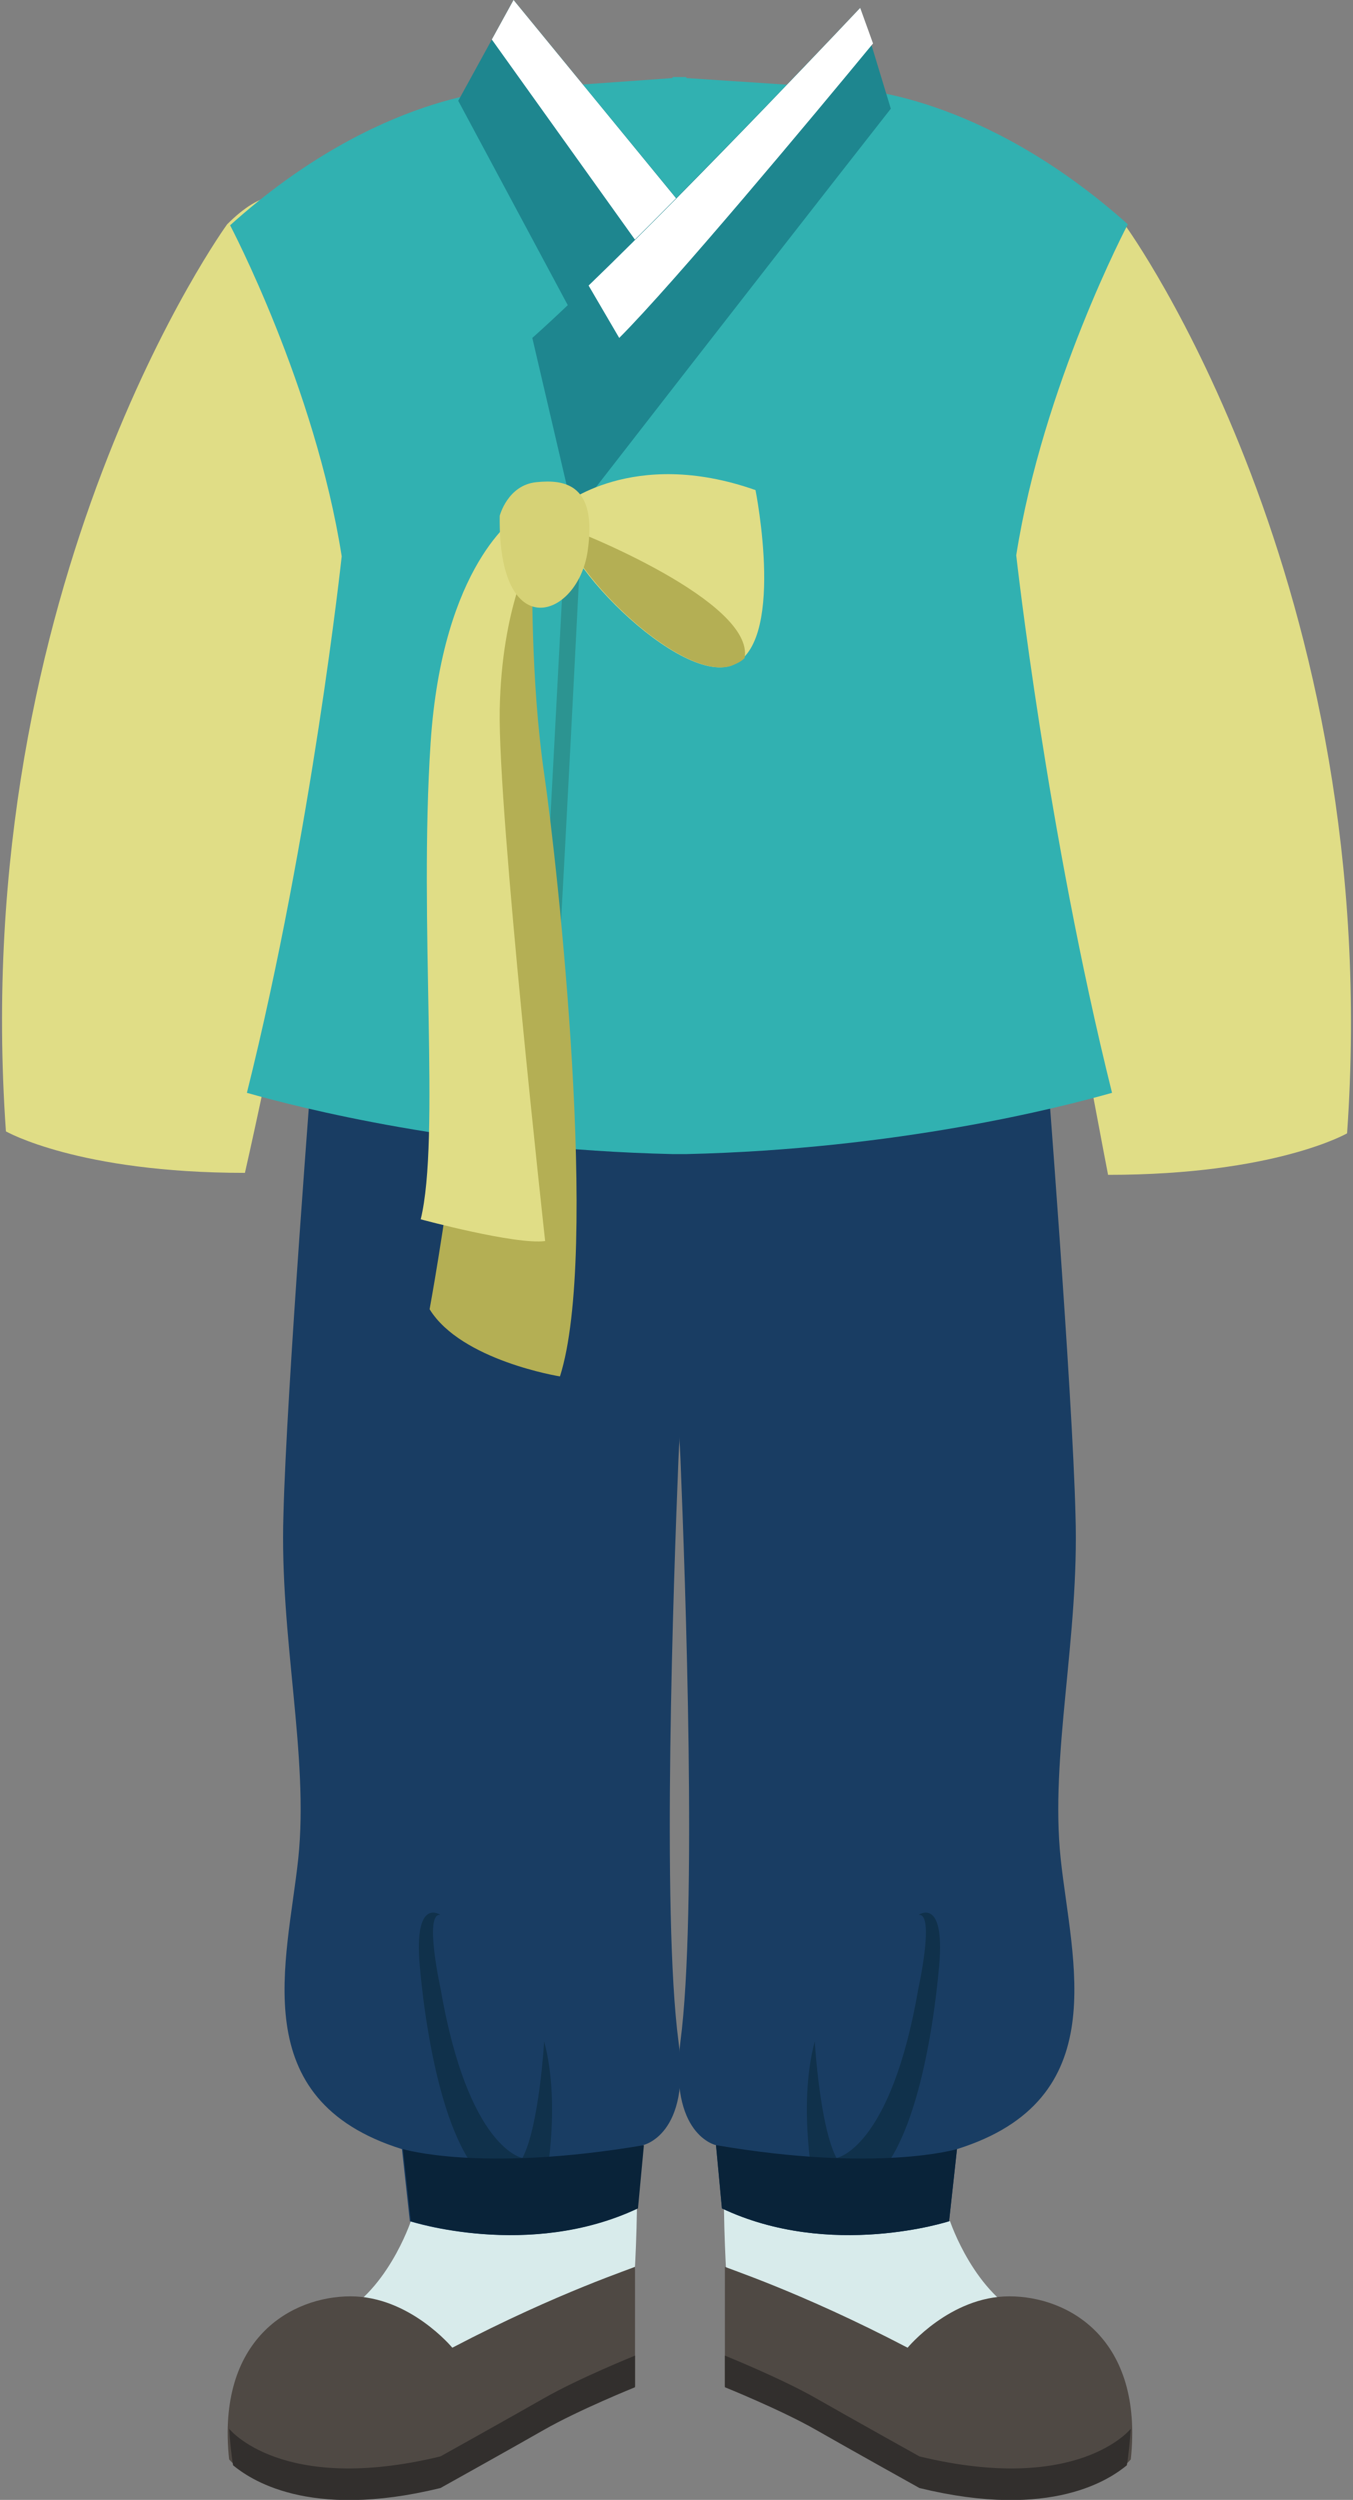 <?xml version="1.0" encoding="utf-8"?>
<!-- Generator: Adobe Illustrator 26.0.3, SVG Export Plug-In . SVG Version: 6.00 Build 0)  -->
<svg version="1.1" id="레이어_1" xmlns="http://www.w3.org/2000/svg" xmlns:xlink="http://www.w3.org/1999/xlink" x="0px"
	 y="0px" viewBox="0 0 137 253" style="enable-background:new 0 0 137 253;" xml:space="preserve">
<rect x="0" y="0" width="137" height="253" fill="#808080" stroke="none"/>
<g>
	<g>
		<path style="fill:#D8EBEB;" d="M41.6,224.8c0,0-2.5,7.5-7.9,9.8c-5.4,2.4-10.7,3.2-8.9,14.6c0,0,5.2,3.4,15.4,2.4
			c10.2-1,12.6-7.4,23.2-10.4c0,0,1.1-10.4,1.1-19L41.6,224.8z"/>
		<path style="fill:#4F4944;" d="M45.8,237.6c0,0-4.3-5.2-10.3-5.2s-13.6,4.3-12.3,16.5c0,0,5.3,6.7,21.4,2.8c0,0,7-3.9,10.5-5.9
			c3.5-2,9.2-4.3,9.2-4.3v-12.1C64.3,229.5,56.7,231.9,45.8,237.6z"/>
		<path style="fill:#322F2D;" d="M44.6,251.8c0,0,7-3.9,10.5-5.9c3.5-2,9.2-4.3,9.2-4.3v-3.2c0,0-5.7,2.3-9.2,4.3
			c-3.5,2-10.5,5.9-10.5,5.9c-16.1,3.9-21.4-2.8-21.4-2.8c0.1,1.3,0.2,2.5,0.4,3.7C25.2,250.8,31.1,255.1,44.6,251.8z"/>
	</g>
	<g>
		<path style="fill:#193D63;" d="M31.7,106.5c0,0-2.7,34.4-3,46.8c-0.4,12.4,2.6,24.4,1.5,34.8c-1.1,10.4-5.5,24.4,10.5,29.4
			l0.8,7.3c0,0,12,3.9,23-1.3l0.6-6.4c0,0,4.9-1,3.6-10.5c-1.7-13-0.5-46.5,0-59c0.5-12.4,5.1-37,5.1-37L31.7,106.5z"/>
		<path style="fill:#10314B;" d="M44.6,193.8c0,0-2.7-1.9-2.1,5.1c0.6,6.9,2.8,21.4,8.7,22.8h3.9c0,0,1.8-8.4,0-15.1
			c0,0-0.5,8.6-2.2,11.8c0,0-5.5-0.9-8.3-17.2C44.6,201.2,42.9,193.5,44.6,193.8z"/>
		<path style="fill:#092339;" d="M40.8,217.5l0.8,7.3c0,0,12,3.9,23-1.3l0.6-6.4C48.7,219.9,40.8,217.5,40.8,217.5z"/>
	</g>
</g>
<g>
	<g>
		<path style="fill:#D8EBEB;" d="M96.2,224.8c0,0,2.5,7.5,7.9,9.8c5.4,2.4,10.7,3.2,8.9,14.6c0,0-5.2,3.4-15.4,2.4
			c-10.2-1-12.6-7.4-23.2-10.4c0,0-1.1-10.4-1.1-19L96.2,224.8z"/>
		<path style="fill:#4F4944;" d="M91.9,237.6c0,0,4.3-5.2,10.3-5.2c6,0,13.6,4.3,12.3,16.5c0,0-5.3,6.7-21.4,2.8c0,0-7-3.9-10.5-5.9
			c-3.5-2-9.2-4.3-9.2-4.3v-12.1C73.4,229.5,81,231.9,91.9,237.6z"/>
		<path style="fill:#322F2D;" d="M93.1,251.8c0,0-7-3.9-10.5-5.9c-3.5-2-9.2-4.3-9.2-4.3v-3.2c0,0,5.7,2.3,9.2,4.3
			c3.5,2,10.5,5.9,10.5,5.9c16.1,3.9,21.4-2.8,21.4-2.8c-0.1,1.3-0.2,2.5-0.4,3.7C112.5,250.8,106.6,255.1,93.1,251.8z"/>
	</g>
	<g>
		<path style="fill:#193D63;" d="M105.9,106.5c0,0,2.7,34.4,3,46.8c0.4,12.4-2.6,24.4-1.5,34.8c1.1,10.4,5.5,24.4-10.5,29.4
			l-0.8,7.3c0,0-12,3.9-23-1.3l-0.6-6.4c0,0-4.8-1-3.6-10.5c1.7-13,0.5-46.5,0-59c-0.5-12.4-5.1-37-5.1-37L105.9,106.5z"/>
		<path style="fill:#10314B;" d="M93,193.8c0,0,2.7-1.9,2.1,5.1c-0.6,6.9-2.8,21.4-8.7,22.8h-3.9c0,0-1.8-8.4,0-15.1
			c0,0,0.5,8.6,2.2,11.8c0,0,5.5-0.9,8.3-17.2C93,201.2,94.7,193.5,93,193.8z"/>
		<path style="fill:#092339;" d="M96.9,217.5l-0.8,7.3c0,0-12,3.9-23-1.3l-0.6-6.4C88.9,219.9,96.9,217.5,96.9,217.5z"/>
	</g>
</g>
<g>
	<g>
		<path style="fill:#E0DD86;" d="M23,22.7c0,0-26.3,36.2-22.4,91.8c0,0,7.3,4.2,24.2,4.2c0,0,10.7-46.7,10.6-66.6
			C35.5,52.1,37.3,8.4,23,22.7z"/>
	</g>
</g>
<g>
	<g>
		<path style="fill:#E0DD86;" d="M114,22.9c0,0,26.3,36.2,22.4,91.8c0,0-7.3,4.2-24.2,4.2c0,0-9.6-49.4-10.6-66.6
			C101.5,52.3,99.7,8.6,114,22.9z"/>
	</g>
</g>
<g>
	<path style="fill:#31B1B1;" d="M102.9,56.2c2.7-17.2,11.3-33.5,11.3-33.5c-15-13.4-28-13.7-28-13.7L69.5,7.9V7.8l-0.1,0H69l-0.2,0
		l-0.2,0h-0.4l-0.1,0v0.1L51.3,9.1c0,0-13,0.2-28,13.7c0,0,8.6,16.3,11.3,33.5c0,0-3,27.9-9.6,54.3c5.3,1.5,21.6,5.7,43.1,6.2v0
		c0.2,0,0.5,0,0.7,0c0.2,0,0.5,0,0.7,0v0c21.4-0.5,37.8-4.7,43.1-6.2C106,84.1,102.9,56.2,102.9,56.2z"/>
	<path style="fill:#2C9491;" d="M55.5,116c1.2-18.7,3.7-68.4,3.7-69c0-0.4-0.3-0.8-0.8-0.8c-0.4,0-0.8,0.3-0.8,0.8
		c0,0.6-2.6,50.2-3.7,68.9C54.5,115.9,55,115.9,55.5,116z"/>
	<g>
		<polygon style="fill:#1E868F;" points="46.4,10.2 52,0 71.8,24.1 62.7,40.6 		"/>
		<polygon style="fill:#FFFFFF;" points="49.8,4 65.9,26.5 70.7,22.8 52,0 		"/>
	</g>
	<g>
		<path style="fill:#1E868F;" d="M87.1,0.8c0,0-23.3,24.6-33.2,33.4l4.2,18c0,0,18.3-23.6,32.1-41.2L87.1,0.8z"/>
		<path style="fill:#FFFFFF;" d="M62.7,34.2c5.5-5.5,19.6-22.4,25.7-29.8l-1.3-3.6c0,0-16.4,17.4-27.5,28.1L62.7,34.2z"/>
	</g>
	<g>
		<path style="fill:#B4AF54;" d="M53.9,57.7c0,0-0.2,11,1.2,20.6c1.4,9.6,5.6,48.4,1.6,61c0,0-10-1.6-13.2-6.8c0,0,5.9-31.8,3.8-47
			c-2.2-15.2,5.9-31.2,5.9-31.2L53.9,57.7z"/>
		<path style="fill:#E0DD86;" d="M52.4,52.2c0,0-7.6,4.8-8.8,23c-1.2,18.2,1,40-1,48.2c0,0,9.6,2.6,12.6,2.2c0,0-4.8-43.4-4.6-53.8
			C50.8,61.4,53.9,56,53.9,56L52.4,52.2z"/>
		<path style="fill:#E0DD86;" d="M56.9,51.2c0,0,7.1-6,19.6-1.6c0,0,3.2,16-2.6,17.8C68.1,69.1,54.4,54.6,56.9,51.2z"/>
		<path style="fill:#B4AF54;" d="M56.8,53.2c1.4,5.2,12.2,15.7,17.2,14.2c0.5-0.2,1-0.4,1.4-0.8C76.4,60.9,58.5,53.7,56.8,53.2z"/>
		<path style="fill:#D6D276;" d="M50.6,52.2c0,0,0.8-3.1,3.7-3.4c2.9-0.3,6.2,0.2,5.2,7C58.5,62.6,50.4,65.4,50.6,52.2z"/>
	</g>
</g>
</svg>

